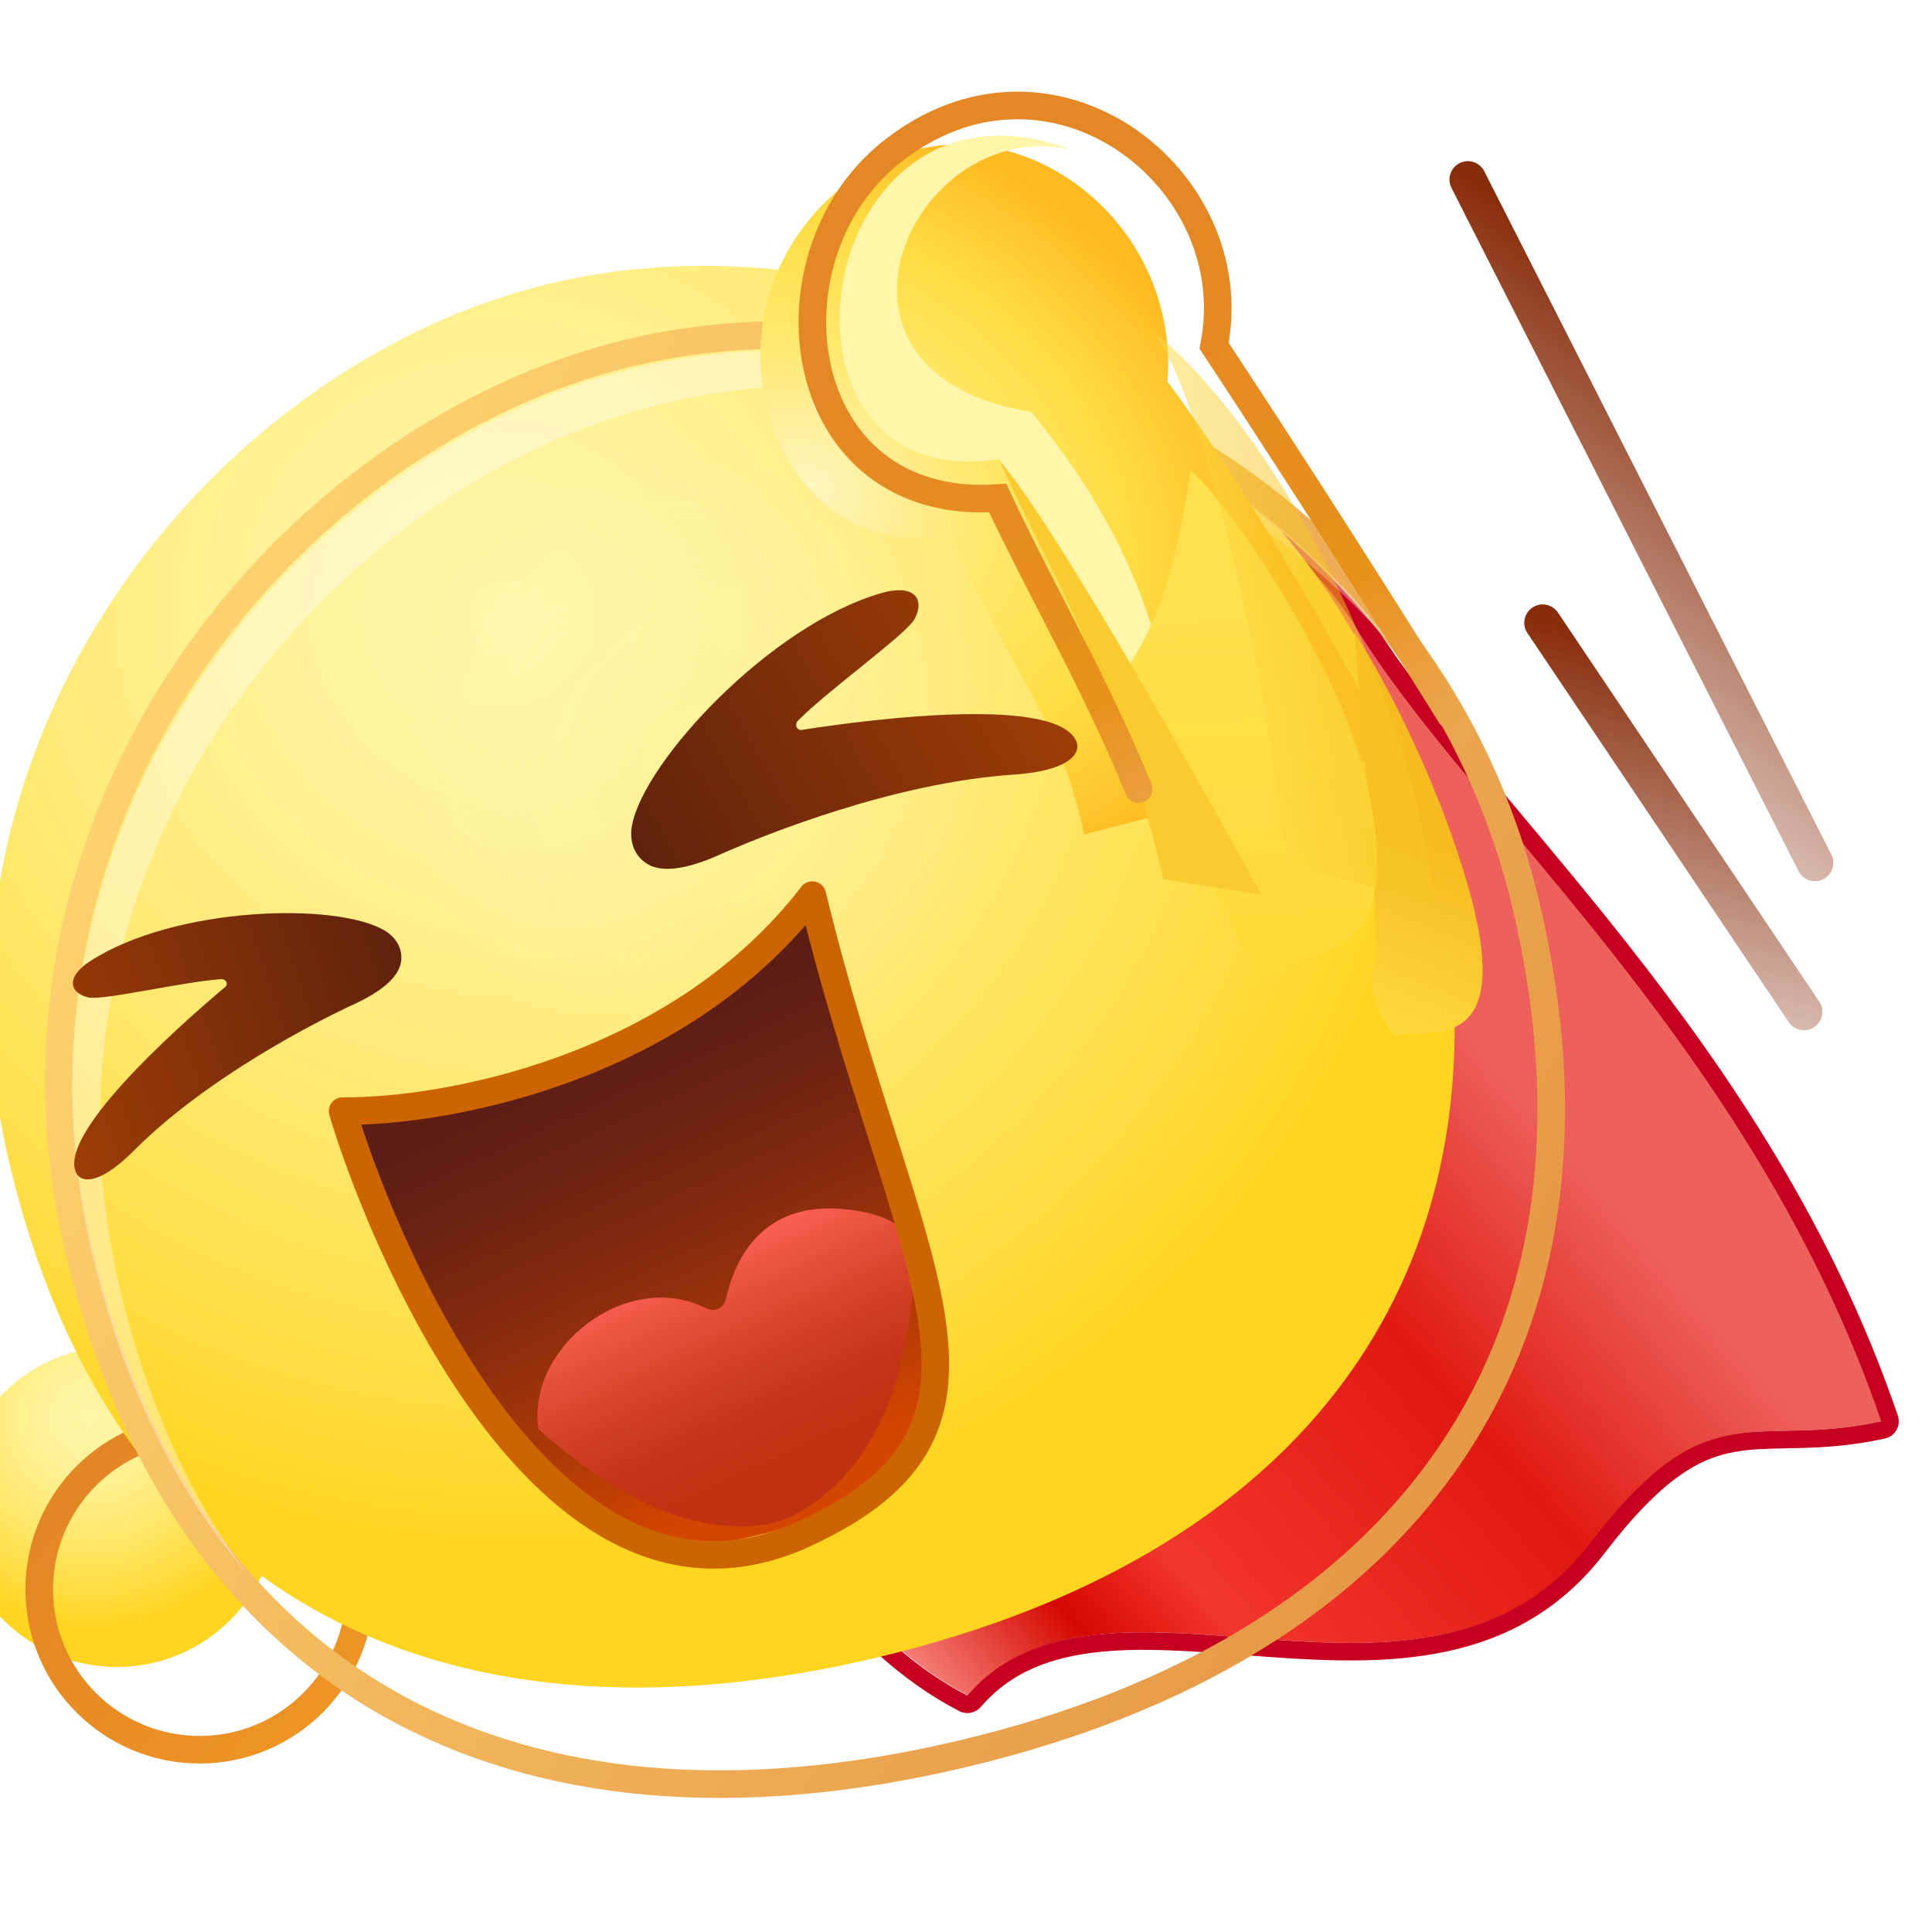 <svg xmlns="http://www.w3.org/2000/svg" width="58" height="58" viewBox="0 0 58 58" fill="none">
  <g clip-path="url(#clip0_24_8280)">
    <g filter="url(#filter0_ii_24_8280)">
      <path d="M47.752 46.307C51.317 41.664 52.6 43.52 56.476 42.671C52.652 31.463 44.147 24.475 40.692 18.817C34.089 8.003 6.94 13.2 12.744 24.475C18.547 35.75 22.562 47.571 29.043 50.901C33.162 46.1 42.816 52.736 47.752 46.307Z" fill="url(#paint0_linear_24_8280)"/>
    </g>
    <path d="M56.726 42.586C56.75 42.657 56.743 42.735 56.706 42.8C56.669 42.866 56.606 42.913 56.533 42.929C55.54 43.146 54.714 43.19 53.986 43.208C53.863 43.211 53.743 43.214 53.626 43.216C53.047 43.227 52.543 43.237 52.044 43.326C50.884 43.532 49.724 44.172 47.961 46.467C45.398 49.806 41.606 49.732 38.072 49.477C37.817 49.459 37.563 49.44 37.312 49.42C35.799 49.305 34.35 49.195 33.036 49.324C31.513 49.474 30.213 49.942 29.243 51.073C29.163 51.165 29.031 51.191 28.922 51.136C25.601 49.429 22.945 45.57 20.406 40.791C19.133 38.394 17.882 35.75 16.589 33.005C16.539 32.899 16.489 32.793 16.439 32.686C15.191 30.038 13.902 27.301 12.509 24.596C11.762 23.144 11.537 21.772 11.747 20.508C11.958 19.245 12.599 18.113 13.544 17.131C15.428 15.173 18.543 13.788 22.014 13.104C25.492 12.419 29.363 12.43 32.788 13.298C36.211 14.165 39.218 15.897 40.917 18.68C41.77 20.076 42.939 21.561 44.282 23.187C44.678 23.667 45.09 24.159 45.512 24.664C46.517 25.866 47.583 27.14 48.653 28.5C51.697 32.365 54.8 36.941 56.726 42.586Z" stroke="#C60020" stroke-width="0.527" stroke-linejoin="round"/>
    <g filter="url(#filter1_i_24_8280)">
      <circle cx="5.993" cy="47.713" r="4.815" fill="url(#paint1_radial_24_8280)"/>
    </g>
    <circle cx="5.993" cy="47.713" r="4.815" stroke="url(#paint2_linear_24_8280)" stroke-width="0.828"/>
    <g filter="url(#filter2_i_24_8280)">
      <path fill-rule="evenodd" clip-rule="evenodd" d="M28.79 52.249C42.154 49.084 48.425 40.045 45.414 27.296C42.403 14.547 29.155 8.588 19.044 10.984C8.932 13.38 -0.244 24.659 2.765 37.4C5.775 50.141 15.427 55.415 28.79 52.249Z" fill="url(#paint3_radial_24_8280)"/>
    </g>
    <path d="M45.817 27.2C42.748 14.206 29.251 8.14 18.948 10.581C8.646 13.022 -0.709 24.493 2.362 37.495C3.888 43.956 7.111 48.57 11.692 51.154C16.268 53.734 22.135 54.252 28.886 52.653C35.636 51.053 40.649 47.955 43.585 43.595C46.525 39.229 47.342 33.657 45.817 27.2Z" stroke="url(#paint4_linear_24_8280)" stroke-width="0.828"/>
    <path opacity="0.36" fill-rule="evenodd" clip-rule="evenodd" d="M3.572 38.568C0.587 25.832 9.813 14.528 19.954 12.106C27.375 10.334 36.454 13.036 41.968 19.601C36.575 12.269 26.927 9.18 19.118 11.045C8.977 13.466 -0.248 24.77 2.736 37.506C3.664 41.466 5.238 44.691 7.365 47.178C5.655 44.857 4.373 41.986 3.572 38.568Z" fill="white"/>
    <path opacity="0.46" d="M25.252 37.36C34.088 35.228 40.032 28.24 38.526 21.751C37.022 15.262 28.639 11.73 19.802 13.862C10.966 15.994 5.023 22.983 6.528 29.472C8.033 35.96 16.416 39.492 25.252 37.36Z" fill="url(#paint5_radial_24_8280)" fill-opacity="0.46"/>
    <g filter="url(#filter3_d_24_8280)">
      <path d="M34.206 23.948C33.403 20.172 31.654 18.613 30.208 14.925C25.145 16.04 22.332 8.891 26.505 4.891C30.726 0.845 37.129 4.804 36.705 10.351C40.055 14.868 43.474 21.52 43.474 21.52" fill="url(#paint6_radial_24_8280)"/>
    </g>
    <g filter="url(#filter4_f_24_8280)">
      <path d="M30.009 13.781C22.433 14.967 24.321 1.56 32.156 4.491C27.38 3.418 23.835 11.237 30.962 12.366C33.649 15.64 35.074 19.055 35.178 22.343C33.19 18.441 32.01 16.978 30.009 13.781Z" fill="#FFF6A9"/>
    </g>
    <g filter="url(#filter5_f_24_8280)">
      <path d="M41.245 29.09C41.464 28.257 40.924 22.108 40.663 18.999C41.517 20.282 43.117 23.339 44.038 26.483C45.603 31.829 42.846 30.849 41.88 31.076C41.577 30.762 41.026 29.924 41.245 29.09Z" fill="url(#paint7_linear_24_8280)"/>
    </g>
    <g filter="url(#filter6_f_24_8280)">
      <path d="M33.81 20.126C34.519 18.983 35.212 17.737 35.734 14.119C36.989 15.164 40.23 20.08 40.995 23.345C42.297 28.897 39.651 28.468 37.673 29.322C36.442 26.164 33.101 21.27 33.81 20.126Z" fill="url(#paint8_linear_24_8280)"/>
    </g>
    <g filter="url(#filter7_f_24_8280)">
      <path d="M34.931 26.395C33.265 19.524 31.298 16.832 30.021 13.851C31.425 15.442 35.254 22.1 37.867 26.86L34.931 26.395Z" fill="#FACB31"/>
    </g>
    <path d="M34.18 23.689C32.919 20.577 31.307 17.827 29.952 14.954C23.773 15.368 22.803 7.75 26.731 4.591C31.494 0.76 37.445 5.319 36.448 10.379C40.5 16.526 43.537 21.459 43.537 21.459" stroke="url(#paint9_linear_24_8280)" stroke-width="0.828" stroke-linecap="round"/>
    <g opacity="0.5" filter="url(#filter8_f_24_8280)">
      <path d="M43.094 27.109C42.038 19.389 37.598 12.173 34.495 9.869C35.883 11.039 38.166 20.466 38.562 25.953L43.094 27.109Z" fill="url(#paint10_linear_24_8280)"/>
    </g>
    <g filter="url(#filter9_d_24_8280)">
      <path d="M11.538 26.936C10.085 26.083 5.251 26.215 2.709 27.859C2.003 28.314 2.05 28.796 2.643 28.949C3.066 29.055 5.532 28.47 6.645 28.401C6.784 28.396 6.865 28.55 6.761 28.635C5.216 29.934 1.655 33.137 2.307 34.253C2.397 34.411 2.843 34.728 4.032 33.537C6.228 31.34 9.451 29.714 10.409 29.256C10.584 29.175 10.874 29.039 10.962 28.988C11.507 28.695 11.998 28.307 12.043 27.849C12.087 27.49 11.899 27.148 11.538 26.936Z" fill="url(#paint11_linear_24_8280)"/>
    </g>
    <g filter="url(#filter10_d_24_8280)">
      <path d="M18.974 23.779C19.334 21.87 23.113 17.771 26.468 16.808C27.399 16.539 27.782 16.946 27.465 17.577C27.237 18.026 24.86 19.724 23.956 20.64C23.846 20.756 23.918 20.943 24.071 20.917C26.371 20.56 31.854 19.893 32.329 21.306C32.398 21.504 32.335 22.131 30.399 22.263C26.825 22.505 22.97 24.072 21.846 24.558C21.642 24.648 21.304 24.797 21.193 24.835C20.526 25.085 19.817 25.218 19.385 24.911C19.039 24.677 18.884 24.254 18.974 23.779Z" fill="url(#paint12_linear_24_8280)"/>
    </g>
    <path d="M24.296 26.869C25.696 35.465 32.205 43.328 23.537 45.875C18.935 47.227 15.269 46.692 10.076 33.453C9.879 33.057 13.643 33.799 18.011 31.656C22.216 29.589 24.141 26.426 24.296 26.869Z" fill="url(#paint13_linear_24_8280)"/>
    <g filter="url(#filter11_d_24_8280)">
      <path d="M27.486 38.15C27.417 41.714 26.493 44.843 23.915 46.275C22.804 46.889 20.011 47.177 16.165 43.735C15.799 41.265 18.828 38.913 21.193 40.101C21.468 40.239 21.723 40.107 21.792 39.824C21.809 39.759 21.826 39.693 21.843 39.626C22.16 38.394 23.053 36.905 25.35 37.128C26.648 37.255 27.079 37.644 27.486 38.15Z" fill="url(#paint14_linear_24_8280)"/>
    </g>
    <path d="M24.386 26.872C20.328 32.147 13.294 33.386 10.285 33.356C11.258 36.671 16.28 49.674 24.153 46.044C31.214 42.788 27.134 38.159 24.386 26.872Z" stroke="#CC6501" stroke-width="0.828" stroke-linejoin="round"/>
    <g filter="url(#filter12_f_24_8280)">
      <path d="M46.312 18.697L54.157 30.377" stroke="url(#paint15_linear_24_8280)" stroke-width="1.104" stroke-miterlimit="10" stroke-linecap="round" stroke-linejoin="round"/>
    </g>
    <g filter="url(#filter13_f_24_8280)">
      <path d="M44.066 5.39L54.485 25.903" stroke="url(#paint16_linear_24_8280)" stroke-width="1.104" stroke-miterlimit="10" stroke-linecap="round" stroke-linejoin="round"/>
    </g>
  </g>
  <defs>
    <filter id="filter0_ii_24_8280" x="10.881" y="11.8" width="46.675" height="40.18" filterUnits="userSpaceOnUse" color-interpolation-filters="sRGB">
      <feFlood flood-opacity="0" result="BackgroundImageFix"/>
      <feBlend mode="normal" in="SourceGraphic" in2="BackgroundImageFix" result="shape"/>
      <feColorMatrix in="SourceAlpha" type="matrix" values="0 0 0 0 0 0 0 0 0 0 0 0 0 0 0 0 0 0 127 0" result="hardAlpha"/>
      <feOffset dx="0.552" dy="0.552"/>
      <feGaussianBlur stdDeviation="0.276"/>
      <feComposite in2="hardAlpha" operator="arithmetic" k2="-1" k3="1"/>
      <feColorMatrix type="matrix" values="0 0 0 0 1 0 0 0 0 0.792 0 0 0 0 0.826 0 0 0 1 0"/>
      <feBlend mode="normal" in2="shape" result="effect1_innerShadow_24_8280"/>
      <feColorMatrix in="SourceAlpha" type="matrix" values="0 0 0 0 0 0 0 0 0 0 0 0 0 0 0 0 0 0 127 0" result="hardAlpha"/>
      <feOffset dx="-0.527" dy="-0.552"/>
      <feGaussianBlur stdDeviation="0.276"/>
      <feComposite in2="hardAlpha" operator="arithmetic" k2="-1" k3="1"/>
      <feColorMatrix type="matrix" values="0 0 0 0 0.833 0 0 0 0 0.025 0 0 0 0 0 0 0 0 1 0"/>
      <feBlend mode="normal" in2="effect1_innerShadow_24_8280" result="effect2_innerShadow_24_8280"/>
    </filter>
    <filter id="filter1_i_24_8280" x="-1.306" y="40.413" width="12.114" height="12.114" filterUnits="userSpaceOnUse" color-interpolation-filters="sRGB">
      <feFlood flood-opacity="0" result="BackgroundImageFix"/>
      <feBlend mode="normal" in="SourceGraphic" in2="BackgroundImageFix" result="shape"/>
      <feColorMatrix in="SourceAlpha" type="matrix" values="0 0 0 0 0 0 0 0 0 0 0 0 0 0 0 0 0 0 127 0" result="hardAlpha"/>
      <feOffset dx="-2.484" dy="-2.484"/>
      <feGaussianBlur stdDeviation="1.656"/>
      <feComposite in2="hardAlpha" operator="arithmetic" k2="-1" k3="1"/>
      <feColorMatrix type="matrix" values="0 0 0 0 0.941 0 0 0 0 0.667 0 0 0 0 0.09 0 0 0 0.65 0"/>
      <feBlend mode="normal" in2="shape" result="effect1_innerShadow_24_8280"/>
    </filter>
    <filter id="filter2_i_24_8280" x="-0.3" y="7.98" width="46.456" height="45.167" filterUnits="userSpaceOnUse" color-interpolation-filters="sRGB">
      <feFlood flood-opacity="0" result="BackgroundImageFix"/>
      <feBlend mode="normal" in="SourceGraphic" in2="BackgroundImageFix" result="shape"/>
      <feColorMatrix in="SourceAlpha" type="matrix" values="0 0 0 0 0 0 0 0 0 0 0 0 0 0 0 0 0 0 127 0" result="hardAlpha"/>
      <feOffset dx="-2.484" dy="-2.484"/>
      <feGaussianBlur stdDeviation="1.656"/>
      <feComposite in2="hardAlpha" operator="arithmetic" k2="-1" k3="1"/>
      <feColorMatrix type="matrix" values="0 0 0 0 0.941 0 0 0 0 0.667 0 0 0 0 0.09 0 0 0 0.65 0"/>
      <feBlend mode="normal" in2="shape" result="effect1_innerShadow_24_8280"/>
    </filter>
    <filter id="filter3_d_24_8280" x="20.068" y="1.577" width="24.51" height="26.235" filterUnits="userSpaceOnUse" color-interpolation-filters="sRGB">
      <feFlood flood-opacity="0" result="BackgroundImageFix"/>
      <feColorMatrix in="SourceAlpha" type="matrix" values="0 0 0 0 0 0 0 0 0 0 0 0 0 0 0 0 0 0 127 0" result="hardAlpha"/>
      <feOffset dx="-1.656" dy="1.104"/>
      <feGaussianBlur stdDeviation="1.38"/>
      <feComposite in2="hardAlpha" operator="out"/>
      <feColorMatrix type="matrix" values="0 0 0 0 0.988 0 0 0 0 0.602 0 0 0 0 0.149 0 0 0 0.8 0"/>
      <feBlend mode="normal" in2="BackgroundImageFix" result="effect1_dropShadow_24_8280"/>
      <feBlend mode="normal" in="SourceGraphic" in2="effect1_dropShadow_24_8280" result="shape"/>
    </filter>
    <filter id="filter4_f_24_8280" x="23.549" y="2.415" width="13.285" height="21.585" filterUnits="userSpaceOnUse" color-interpolation-filters="sRGB">
      <feFlood flood-opacity="0" result="BackgroundImageFix"/>
      <feBlend mode="normal" in="SourceGraphic" in2="BackgroundImageFix" result="shape"/>
      <feGaussianBlur stdDeviation="0.828" result="effect1_foregroundBlur_24_8280"/>
    </filter>
    <filter id="filter5_f_24_8280" x="38.455" y="16.79" width="8.262" height="16.494" filterUnits="userSpaceOnUse" color-interpolation-filters="sRGB">
      <feFlood flood-opacity="0" result="BackgroundImageFix"/>
      <feBlend mode="normal" in="SourceGraphic" in2="BackgroundImageFix" result="shape"/>
      <feGaussianBlur stdDeviation="1.104" result="effect1_foregroundBlur_24_8280"/>
    </filter>
    <filter id="filter6_f_24_8280" x="31.504" y="11.91" width="12.046" height="19.62" filterUnits="userSpaceOnUse" color-interpolation-filters="sRGB">
      <feFlood flood-opacity="0" result="BackgroundImageFix"/>
      <feBlend mode="normal" in="SourceGraphic" in2="BackgroundImageFix" result="shape"/>
      <feGaussianBlur stdDeviation="1.104" result="effect1_foregroundBlur_24_8280"/>
    </filter>
    <filter id="filter7_f_24_8280" x="28.365" y="12.195" width="11.159" height="16.321" filterUnits="userSpaceOnUse" color-interpolation-filters="sRGB">
      <feFlood flood-opacity="0" result="BackgroundImageFix"/>
      <feBlend mode="normal" in="SourceGraphic" in2="BackgroundImageFix" result="shape"/>
      <feGaussianBlur stdDeviation="0.828" result="effect1_foregroundBlur_24_8280"/>
    </filter>
    <filter id="filter8_f_24_8280" x="33.943" y="9.317" width="9.703" height="18.345" filterUnits="userSpaceOnUse" color-interpolation-filters="sRGB">
      <feFlood flood-opacity="0" result="BackgroundImageFix"/>
      <feBlend mode="normal" in="SourceGraphic" in2="BackgroundImageFix" result="shape"/>
      <feGaussianBlur stdDeviation="0.276" result="effect1_foregroundBlur_24_8280"/>
    </filter>
    <filter id="filter9_d_24_8280" x="2.189" y="26.419" width="9.86" height="8.988" filterUnits="userSpaceOnUse" color-interpolation-filters="sRGB">
      <feFlood flood-opacity="0" result="BackgroundImageFix"/>
      <feColorMatrix in="SourceAlpha" type="matrix" values="0 0 0 0 0 0 0 0 0 0 0 0 0 0 0 0 0 0 127 0" result="hardAlpha"/>
      <feOffset dy="0.994"/>
      <feComposite in2="hardAlpha" operator="out"/>
      <feColorMatrix type="matrix" values="0 0 0 0 1 0 0 0 0 0.98 0 0 0 0 0.843 0 0 0 0.5 0"/>
      <feBlend mode="normal" in2="BackgroundImageFix" result="effect1_dropShadow_24_8280"/>
      <feBlend mode="normal" in="SourceGraphic" in2="effect1_dropShadow_24_8280" result="shape"/>
    </filter>
    <filter id="filter10_d_24_8280" x="18.949" y="16.724" width="13.396" height="9.359" filterUnits="userSpaceOnUse" color-interpolation-filters="sRGB">
      <feFlood flood-opacity="0" result="BackgroundImageFix"/>
      <feColorMatrix in="SourceAlpha" type="matrix" values="0 0 0 0 0 0 0 0 0 0 0 0 0 0 0 0 0 0 127 0" result="hardAlpha"/>
      <feOffset dy="0.994"/>
      <feComposite in2="hardAlpha" operator="out"/>
      <feColorMatrix type="matrix" values="0 0 0 0 1 0 0 0 0 0.98 0 0 0 0 0.843 0 0 0 0.5 0"/>
      <feBlend mode="normal" in2="BackgroundImageFix" result="effect1_dropShadow_24_8280"/>
      <feBlend mode="normal" in="SourceGraphic" in2="effect1_dropShadow_24_8280" result="shape"/>
    </filter>
    <filter id="filter11_d_24_8280" x="15.306" y="35.45" width="13.008" height="11.205" filterUnits="userSpaceOnUse" color-interpolation-filters="sRGB">
      <feFlood flood-opacity="0" result="BackgroundImageFix"/>
      <feColorMatrix in="SourceAlpha" type="matrix" values="0 0 0 0 0 0 0 0 0 0 0 0 0 0 0 0 0 0 127 0" result="hardAlpha"/>
      <feOffset dy="-0.828"/>
      <feGaussianBlur stdDeviation="0.414"/>
      <feComposite in2="hardAlpha" operator="out"/>
      <feColorMatrix type="matrix" values="0 0 0 0 0 0 0 0 0 0 0 0 0 0 0 0 0 0 0.14 0"/>
      <feBlend mode="darken" in2="BackgroundImageFix" result="effect1_dropShadow_24_8280"/>
      <feBlend mode="normal" in="SourceGraphic" in2="effect1_dropShadow_24_8280" result="shape"/>
    </filter>
    <filter id="filter12_f_24_8280" x="45.208" y="17.592" width="10.054" height="13.889" filterUnits="userSpaceOnUse" color-interpolation-filters="sRGB">
      <feFlood flood-opacity="0" result="BackgroundImageFix"/>
      <feBlend mode="normal" in="SourceGraphic" in2="BackgroundImageFix" result="shape"/>
      <feGaussianBlur stdDeviation="0.276" result="effect1_foregroundBlur_24_8280"/>
    </filter>
    <filter id="filter13_f_24_8280" x="42.961" y="4.286" width="12.628" height="22.722" filterUnits="userSpaceOnUse" color-interpolation-filters="sRGB">
      <feFlood flood-opacity="0" result="BackgroundImageFix"/>
      <feBlend mode="normal" in="SourceGraphic" in2="BackgroundImageFix" result="shape"/>
      <feGaussianBlur stdDeviation="0.276" result="effect1_foregroundBlur_24_8280"/>
    </filter>
    <linearGradient id="paint0_linear_24_8280" x1="23.3" y1="48.85" x2="44.106" y2="30.935" gradientUnits="userSpaceOnUse">
      <stop offset="0.036" stop-color="#FFA49C"/>
      <stop offset="0.25" stop-color="#D50800"/>
      <stop offset="0.375" stop-color="#F2352E"/>
      <stop offset="0.722" stop-color="#E01911"/>
      <stop offset="1" stop-color="#ED605B"/>
    </linearGradient>
    <radialGradient id="paint1_radial_24_8280" cx="0" cy="0" r="1" gradientUnits="userSpaceOnUse" gradientTransform="translate(5.183 45.055) rotate(-60.77) scale(6.25 6.277)">
      <stop stop-color="#FFF6A9"/>
      <stop offset="0.13" stop-color="#FFF4A2"/>
      <stop offset="0.33" stop-color="#FFF08F"/>
      <stop offset="0.56" stop-color="#FFE86F"/>
      <stop offset="0.82" stop-color="#FFDD44"/>
      <stop offset="1" stop-color="#FFD521"/>
    </radialGradient>
    <linearGradient id="paint2_linear_24_8280" x1="2.698" y1="44.283" x2="9.973" y2="50.835" gradientUnits="userSpaceOnUse">
      <stop stop-color="#E38624"/>
      <stop offset="1" stop-color="#ED9425"/>
    </linearGradient>
    <radialGradient id="paint3_radial_24_8280" cx="0" cy="0" r="1" gradientUnits="userSpaceOnUse" gradientTransform="translate(17.638 21.078) rotate(-73.253) scale(27.749 28.33)">
      <stop stop-color="#FFF6A9"/>
      <stop offset="0.13" stop-color="#FFF4A2"/>
      <stop offset="0.33" stop-color="#FFF08F"/>
      <stop offset="0.56" stop-color="#FFE86F"/>
      <stop offset="0.82" stop-color="#FFDD44"/>
      <stop offset="1" stop-color="#FFD521"/>
    </radialGradient>
    <linearGradient id="paint4_linear_24_8280" x1="5.854" y1="20.377" x2="43.989" y2="42.081" gradientUnits="userSpaceOnUse">
      <stop stop-color="#FDD16F"/>
      <stop offset="1" stop-color="#E69947"/>
    </linearGradient>
    <radialGradient id="paint5_radial_24_8280" cx="0" cy="0" r="1" gradientUnits="userSpaceOnUse" gradientTransform="translate(21.034 23.044) rotate(-13.565) scale(8.847 9.439)">
      <stop stop-color="#FFF6A9"/>
      <stop offset="0.09" stop-color="#FFF6AB" stop-opacity="0.97"/>
      <stop offset="0.22" stop-color="#FFF7B2" stop-opacity="0.9"/>
      <stop offset="0.37" stop-color="#FFF8BD" stop-opacity="0.77"/>
      <stop offset="0.54" stop-color="#FFFACB" stop-opacity="0.6"/>
      <stop offset="0.73" stop-color="#FFFCDE" stop-opacity="0.38"/>
      <stop offset="0.92" stop-color="#FFFEF5" stop-opacity="0.11"/>
      <stop offset="1" stop-color="white" stop-opacity="0"/>
    </radialGradient>
    <radialGradient id="paint6_radial_24_8280" cx="0" cy="0" r="1" gradientUnits="userSpaceOnUse" gradientTransform="translate(25.997 13.427) rotate(30.676) scale(14.93 11.08)">
      <stop stop-color="#FFF5BE"/>
      <stop offset="0.354" stop-color="#FFE86F"/>
      <stop offset="0.677" stop-color="#FFDD44"/>
      <stop offset="1" stop-color="#FFBA21"/>
    </radialGradient>
    <linearGradient id="paint7_linear_24_8280" x1="42.356" y1="22.33" x2="39.115" y2="30.447" gradientUnits="userSpaceOnUse">
      <stop stop-color="#F6BB21"/>
      <stop offset="0.298" stop-color="#F6BB21"/>
      <stop offset="1" stop-color="#FFDC3E"/>
    </linearGradient>
    <linearGradient id="paint8_linear_24_8280" x1="37.481" y1="18.362" x2="38.071" y2="28.658" gradientUnits="userSpaceOnUse">
      <stop stop-color="#FFE04D"/>
      <stop offset="1" stop-color="#FFDB38"/>
    </linearGradient>
    <linearGradient id="paint9_linear_24_8280" x1="44.8" y1="28.122" x2="34.735" y2="6.777" gradientUnits="userSpaceOnUse">
      <stop offset="0.284" stop-color="#EBA54D"/>
      <stop offset="0.49" stop-color="#E8911B"/>
      <stop offset="1" stop-color="#E48725"/>
    </linearGradient>
    <linearGradient id="paint10_linear_24_8280" x1="39.724" y1="19.626" x2="36.532" y2="20.4" gradientUnits="userSpaceOnUse">
      <stop stop-color="#F7C525"/>
      <stop offset="1" stop-color="#FFDF48"/>
    </linearGradient>
    <linearGradient id="paint11_linear_24_8280" x1="1.348" y1="31.512" x2="12.115" y2="27.792" gradientUnits="userSpaceOnUse">
      <stop stop-color="#9D3D06"/>
      <stop offset="1" stop-color="#60220C"/>
    </linearGradient>
    <linearGradient id="paint12_linear_24_8280" x1="30.674" y1="18.396" x2="19.28" y2="24.93" gradientUnits="userSpaceOnUse">
      <stop stop-color="#9D3D06"/>
      <stop offset="1" stop-color="#60220C"/>
    </linearGradient>
    <linearGradient id="paint13_linear_24_8280" x1="23.505" y1="45.891" x2="16.377" y2="30.485" gradientUnits="userSpaceOnUse">
      <stop offset="0.069" stop-color="#D44500"/>
      <stop offset="0.26" stop-color="#B23A06"/>
      <stop offset="0.548" stop-color="#842A0E"/>
      <stop offset="0.771" stop-color="#682113"/>
      <stop offset="0.899" stop-color="#5D1D15"/>
    </linearGradient>
    <linearGradient id="paint14_linear_24_8280" x1="20.765" y1="38.366" x2="24.338" y2="46.088" gradientUnits="userSpaceOnUse">
      <stop stop-color="#FF6355"/>
      <stop offset="0.159" stop-color="#EB5441"/>
      <stop offset="0.41" stop-color="#D34126"/>
      <stop offset="0.635" stop-color="#C33517"/>
      <stop offset="0.811" stop-color="#BE3111"/>
    </linearGradient>
    <linearGradient id="paint15_linear_24_8280" x1="46.312" y1="18.697" x2="43.762" y2="28.74" gradientUnits="userSpaceOnUse">
      <stop stop-color="#882D0C"/>
      <stop offset="1" stop-color="#882D0C" stop-opacity="0.3"/>
    </linearGradient>
    <linearGradient id="paint16_linear_24_8280" x1="44.066" y1="5.39" x2="37.181" y2="15.465" gradientUnits="userSpaceOnUse">
      <stop stop-color="#882D0C"/>
      <stop offset="1" stop-color="#882D0C" stop-opacity="0.3"/>
    </linearGradient>
    <clipPath id="clip0_24_8280">
      <rect width="58" height="58" fill="white"/>
    </clipPath>
  </defs>
</svg>
